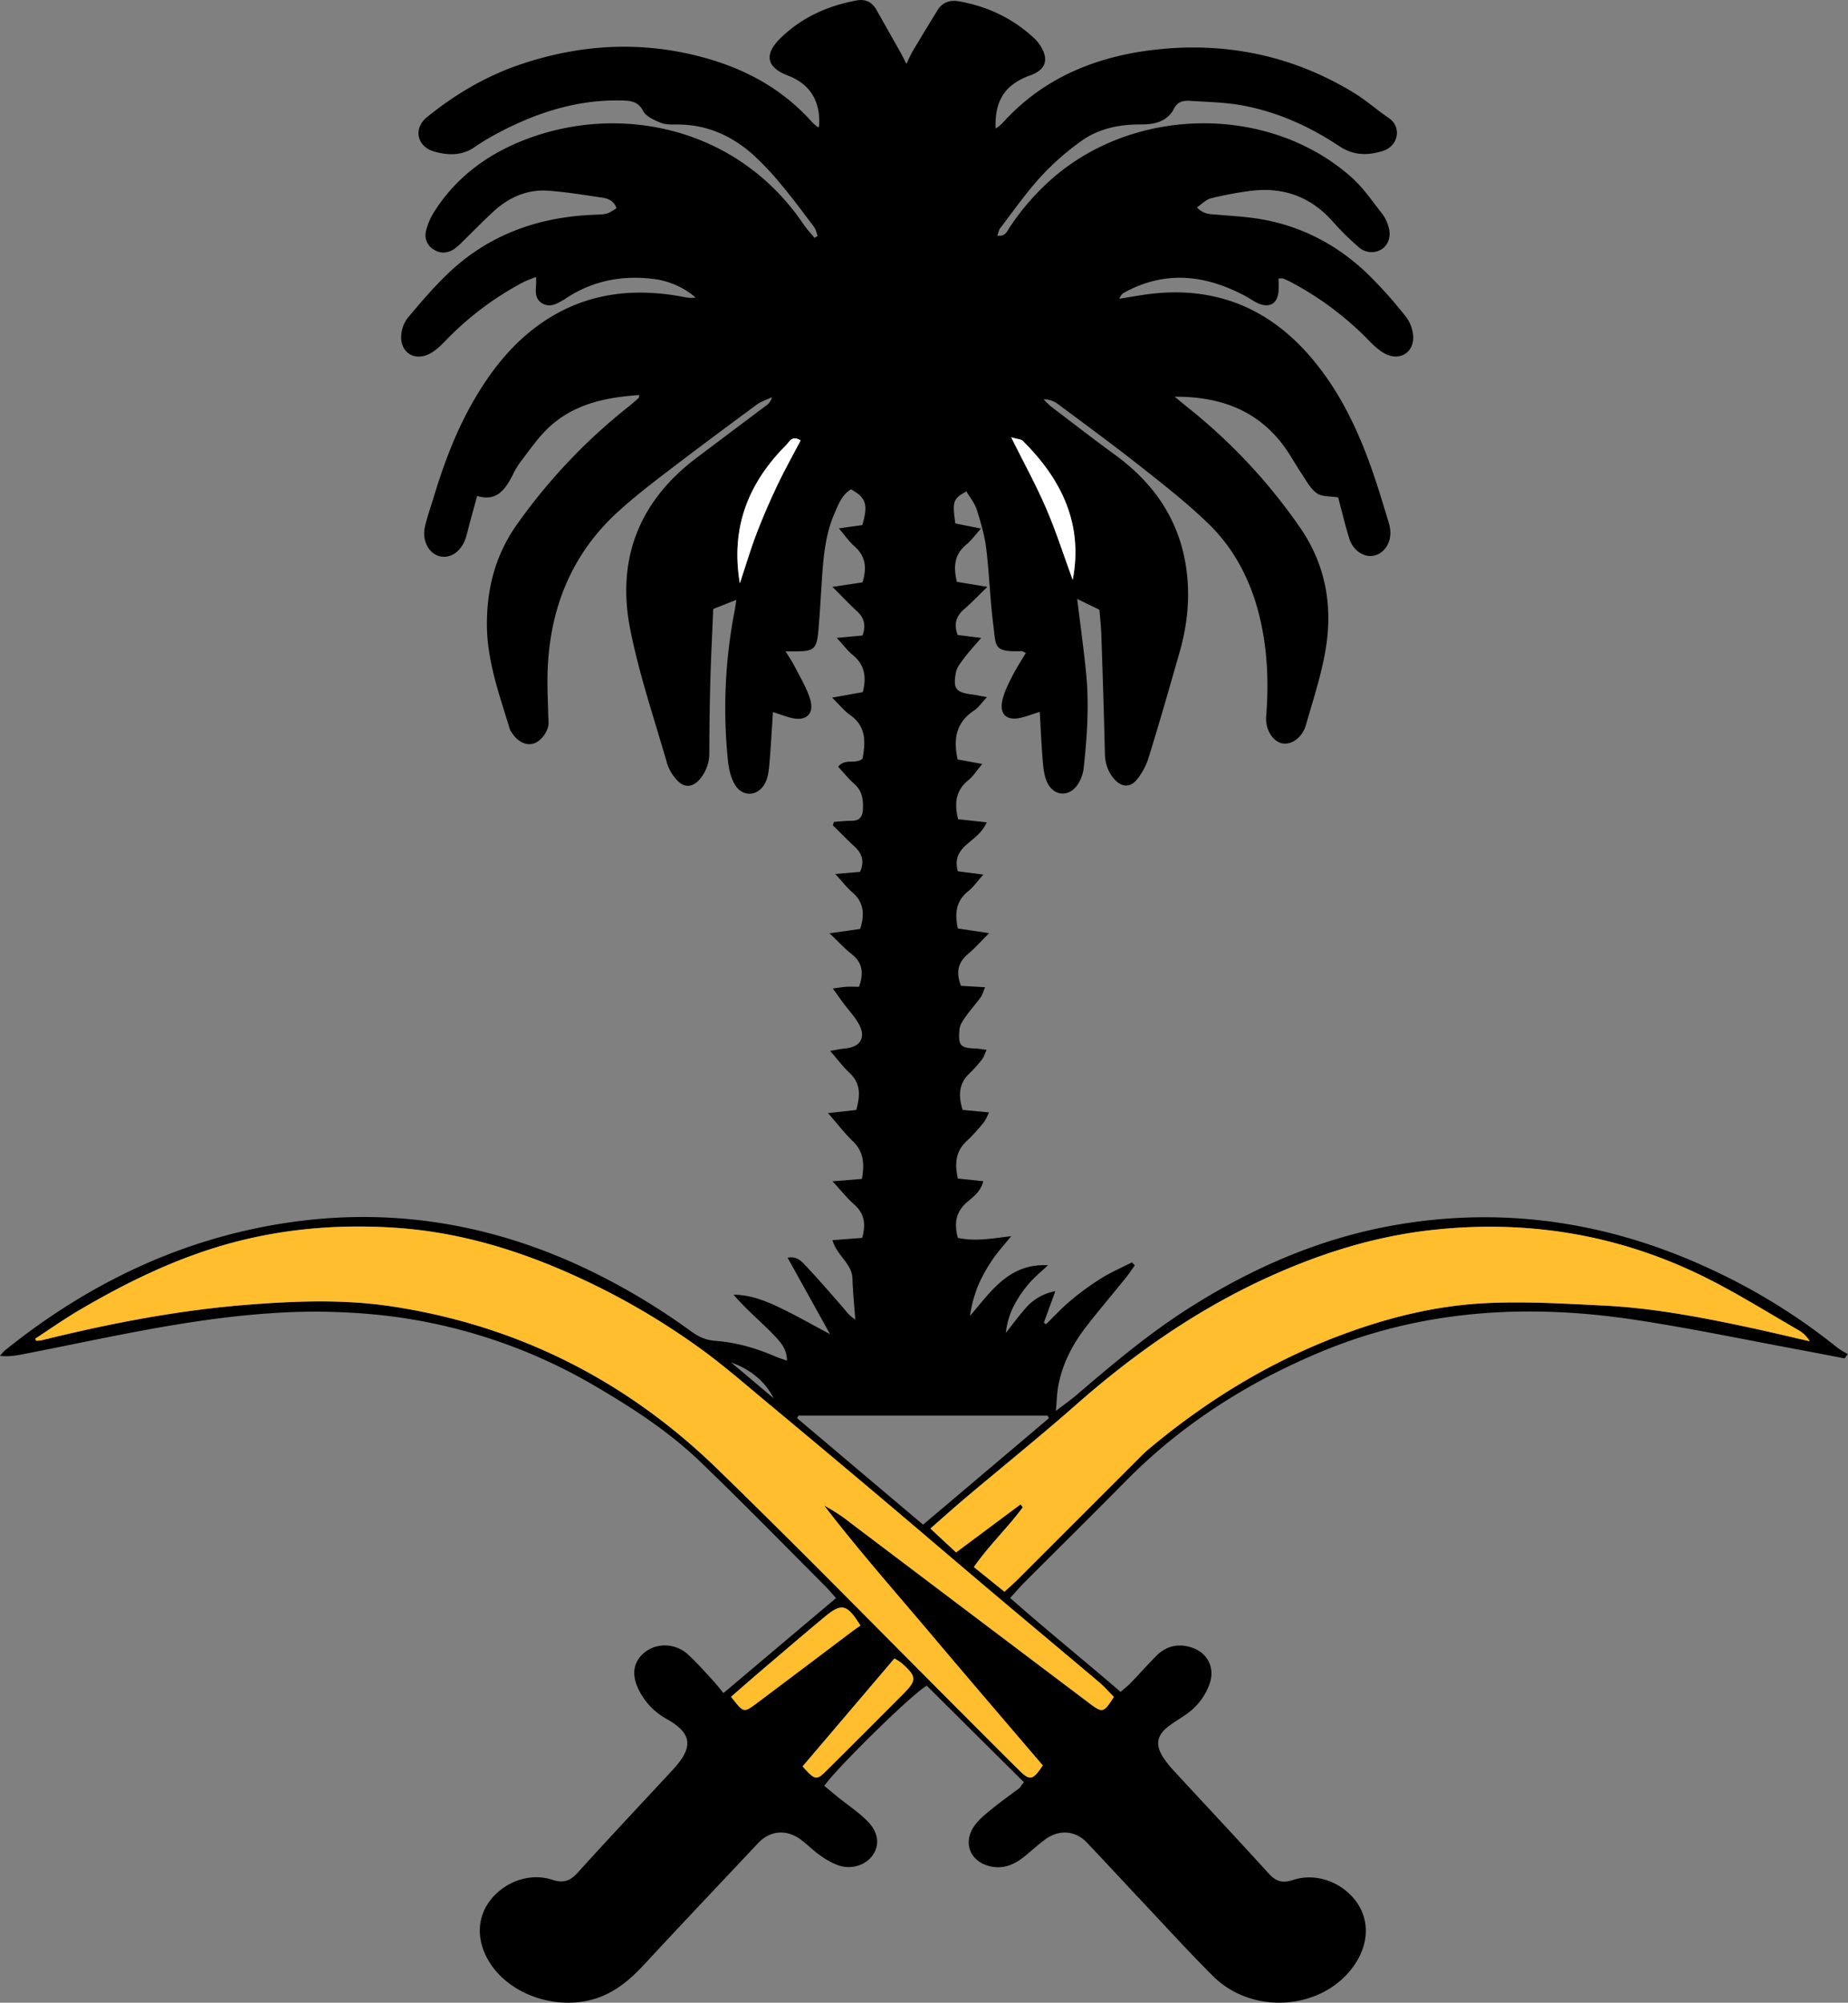 <svg xmlns="http://www.w3.org/2000/svg" viewBox="0 0 1183.77 1282.54"><rect x="0" y="0" width="1183.77" height="1282.54" fill="#808080" stroke="none"/><defs><style>.cls-1{fill:#ffbe2e;}.cls-2{fill:#fff;}</style></defs><g id="Layer_2" data-name="Layer 2"><g id="Layer_1-2" data-name="Layer 1"><path d="M463.43,1084.25l72.11-60.82c-2.8-3.11-4.85-5.61-7.13-7.88-26.39-26.41-52.49-53.13-79.35-79-20.23-19.53-43.77-34.83-68-49a343.76,343.76,0,0,0-133.61-44.95,400.37,400.37,0,0,0-74.82-1.52C119.54,844.68,67.94,856.89,16,867c-5.09,1-10.17,1.95-16,1.34a26.88,26.88,0,0,1,3.08-3.46C57.47,821.1,118.59,792.06,188,782.47c65.48-9,128.12,1.84,187.77,30.21a422.56,422.56,0,0,1,66.88,39.91c4.72,3.44,9.46,5.66,15.42,6.08,13.41,1,26.2,4.65,38.53,10,2.39,1,4.91,1.77,7.54,2.7-.32-7.43-2.54-11-14.53-22.46-6.64-6.37-13.5-12.51-19.7-19.78,11.26.09,21.17,4.23,30.79,8.88,9.85,4.76,19.37,10.21,31,16.4l-27.2-49c5.67-1,8.64,2,11.07,4.61,8.22,8.69,16.06,17.75,23.93,26.77,2.35,2.7,4.32,5.73,8.37,8.24-.62-8.7-1.54-17.4-1.79-26.11-.29-9.89-10-14.62-12.81-24.71l19-1.46c2.27-8,1.95-15.22-5.1-21.41-4.41-3.87-8.1-8.57-13.89-14.82L552.13,755c1.59-9.26,1.36-17.28-5.85-24.17-5.19-5-9.58-10.77-15.89-18l18.12-2c2.3-8.6,3.3-16.63-4.27-23.67-4.07-3.8-7.43-8.36-12.49-14.16,4.46-.73,7.12-1.32,9.81-1.58,10.06-1,13.47-7.51,8.12-16.46-2.54-4.26-6-7.95-9-11.94-2.15-2.86-4.18-5.8-7.21-10,4-.51,6.38-.94,8.81-1.08,2.6-.16,5.21,0,8,0,3.07-8.67,2.36-15.41-4.81-21-4.38-3.43-8.16-7.62-14.11-13.26l19.64-2.77c2.92-9,2.6-16.92-5.13-23.57-3.42-2.94-6.2-6.61-10.84-11.65l15.9-1.34c2.84-6.38,1.57-11.51-3.43-16.13-4.79-4.42-9.33-9.11-14-13.69.23-.73.46-1.45.68-2.18,3.78-.25,7.55-.71,11.33-.71,5.08,0,7-2.45,7.26-7.35.26-6.24-.43-11.81-5.56-16.3-3.69-3.24-6.78-7.15-10.3-10.94,4.42-5.69,10.95-1.27,15.63-5.16,1.79-10.28,2.7-20.49-8-28-3.69-2.6-6.61-6.31-11.51-11.12l19.66-3.52c2.49-9.77,1.22-17.58-6.54-23.88-3.23-2.62-5.76-6.11-10.13-10.85l16.5-1.53c2.27-6.37,1.2-11.27-3.62-15.63s-9.37-9.26-15.63-15.51l19.21-2.89c2.76-8.78,2.37-16.61-5.29-23.26-3.35-2.91-5.9-6.73-9.84-11.33l15-2.1c3.88-13,2.48-17.55-7.22-22.91-5.94,3.59-8.22,10-10.79,15.94-5.33,12.43-6.71,25.72-7.66,39.05-.83,11.63-1.38,23.28-2.39,34.9-1.1,12.65-2.73,13.94-15.48,13.89h-5.59c2.43,4,4.42,6.88,6,10,3.44,6.8,7.58,13.44,9.74,20.66,2.8,9.32-2.49,14.22-11.84,12-3.8-.89-7.47-2.36-12-3.81-.79,12-1.37,23.2-2.37,34.4-.35,3.88-1,8.11-2.81,11.43-4.63,8.37-14.48,8.76-19.27.53-2.58-4.41-3.84-10-4.36-15.14a326.87,326.87,0,0,1,4.36-96.5c.37-1.88.57-3.8,1-6.58l-14.8,5.89c-.62,15.23-1.41,30.49-1.84,45.77s-.62,30.66-.67,46a25.6,25.6,0,0,1-6.29,17.44c-4.53,5.18-10,5.4-14.57.2a28.17,28.17,0,0,1-6.07-10.18c-8.28-28.81-18.05-57.35-23.81-86.67C394.9,358,409.42,321,446,293.37q22.37-16.85,44.77-33.64a8.82,8.82,0,0,0,3.72-5.37c-3.29,1.58-6.93,2.69-9.82,4.82-19.57,14.44-39.09,28.95-58.41,43.73-10.31,7.89-20.59,15.9-30.19,24.63-30.06,27.33-43.88,62.11-45.29,102.19-.35,9.64.23,19.32.41,29a41.64,41.64,0,0,1,.2,5c-.58,5.56-5.38,11.44-10.07,12.57s-9.68-1.37-13.31-6.85a10.57,10.57,0,0,1-1.47-2.61c-6.66-22-14.65-43.72-14.64-67.1,0-23.16,5.5-44.54,19.27-63.9a363.88,363.88,0,0,1,71.24-75.25c2.34-1.85,4.56-3.85,6.8-5.82.18-.16.11-.6.28-1.79-22.08,1.54-42.89,5.91-59.16,21.95-6.58,6.49-11.85,14.32-17.53,21.69a53.4,53.4,0,0,0-4.48,7.79c-4.73,9-10,17-22.68,13.21-1.75,6.4-3.34,12.14-4.89,17.88-.79,2.89-1.41,5.83-2.3,8.69-2.77,8.85-9.84,13.83-16.91,12-6.9-1.77-11.31-10-9.38-18.66,1.44-6.48,3.74-12.78,5.67-19.16,6.76-22.39,15-44.17,27.05-64.34,11-18.5,24.35-35,42.29-47.36,27.8-19.11,58.45-22.7,90.86-16.47a22.79,22.79,0,0,0,7.59.36,50.92,50.92,0,0,0-27.71-12c-19.82-2.34-38.48,1.34-55.36,12.47-.56.37-1.09.78-1.67,1.1-4.1,2.28-8.23,4.92-13.09,2.39-5.12-2.66-4.72-7.52-4.38-12.26.09-1.26,0-2.53,0-4.83a77.34,77.34,0,0,0-7.81,3.08,195.74,195.74,0,0,0-50.17,37.65c-3,3.1-6.21,6.22-9.92,8.22-10,5.38-19.45-.75-18.48-12a20.64,20.64,0,0,1,4.23-10.89c8.12-9.69,16.37-19.37,25.48-28.11,26-24.92,57.67-36.34,93.27-37.81,9-.37,9-.33,14.87-4.21-1.32-4.41-4.94-6.15-8.9-6.75-11.5-1.72-23-3.6-34.59-4.48-13.7-1-25.47,4.25-35.44,13.46-6.6,6.11-12.88,12.57-19.34,18.83a38,38,0,0,1-6,5.27c-4.3,2.67-8.9,2.81-13.18-.15a10.51,10.51,0,0,1-4.59-11.38,40.08,40.08,0,0,1,4.89-11.88c13.73-22,33.5-36.89,57.33-46.33,61.94-24.52,137.78-8.44,179.72,53.8,2.06,3,4.66,5.75,7,8.62l2-1.35c-.77-1.92-1.16-4.13-2.36-5.72-6.81-9.06-13.56-18.17-20.82-26.86A186,186,0,0,0,482.9,99.52C469.1,87.05,453,79.75,434,79.74c-3.64,0-7.6.16-10.84-1.16C419,76.9,413.89,74.64,412,71.12c-3.17-6.05-7.68-6.59-13.17-6.75-28.82-.82-55.2,7.69-80.28,21.06a148.85,148.85,0,0,0-14.54,8.78c-8.2,5.65-17,5.35-25.87,2.84-11.05-3.11-13.66-14.75-4.54-22.11,18.12-14.64,37.76-26.23,59.77-33.68C372.65,28,412.35,26,452.42,37.31,478.65,44.7,501.64,57.52,520,78a34.93,34.93,0,0,0,3.66,3.31c.17.14.62-.06,1-.11,1.14-16.2-5.6-27.31-19.88-32.78-13.79-5.28-15.61-13.5-4.67-24.14,13.53-13.14,30.14-20.57,48.57-24,5.56-1,9.82.9,12.63,5.83Q568.92,19.55,576.51,33c1.26,2.23,2.37,4.54,4.12,7.92,1.68-3.45,2.64-5.81,3.94-8q7.92-13.27,16-26.42c3.19-5.14,8-6.65,13.83-5.63C633,4.19,649.26,12,663,25a23.06,23.06,0,0,1,3.69,4.7c5.3,8.68,3,15-6.54,18.48-16.24,5.82-23.1,16-22.38,34.16a30.62,30.62,0,0,0,4-3.12C667.59,50.38,701,36.5,738.42,32c45.75-5.48,89,3.22,128.57,27.28,7.94,4.82,15,11.1,22.68,16.35,8.42,5.75,6.12,17.93-3.94,21.07-9.64,3-18.8,2.91-27.68-3-18.76-12.51-39.12-21.76-61.27-26-11.35-2.19-23.12-2.37-34.71-3.12-4-.25-7.71.44-10,4.92-4.4,8.58-12.71,10.24-21.32,10.2C717,79.61,703.91,82.3,692.8,90.2a165.62,165.62,0,0,0-26.15,23c-9.42,10.29-17.45,21.86-26,33-.86,1.13-1.08,2.76-1.79,4.7,5.25.76,6.31-2.95,8-5.45A155.89,155.89,0,0,1,676.77,112c53.76-44.51,137.67-44.07,188.94,1.53,7.61,6.77,13.47,15.54,19.86,23.6a25.38,25.38,0,0,1,3.85,8.07c1.84,5.8,0,11.46-4.16,14.29a12.25,12.25,0,0,1-14.89-1.19A169.49,169.49,0,0,1,854,142.18c-14.41-16.45-32.42-22.75-53.8-19.82A223.42,223.42,0,0,0,775.64,127c-3.09.78-5.67,3.61-8.92,5.8,4.29,4.63,8.65,4.31,12.92,4.68,9.61.84,19.31,1.33,28.78,3,26.69,4.78,49.64,17.22,68.89,36.16a289.46,289.46,0,0,1,23.22,26.13,23.27,23.27,0,0,1,4.72,12.68c.44,10.29-8.49,15.86-17.71,11.2-4-2-7.58-5.39-10.78-8.69a200.07,200.07,0,0,0-48.51-36.58c-2-1.11-4.16-2.1-6.29-3-.54-.24-1.28,0-3,0a81.14,81.14,0,0,1,0,8.55c-.73,7.08-5.14,10.13-11.79,7.82-3.39-1.18-6.36-3.55-9.58-5.25C772.18,176,746.46,173,720.3,187.3a6.42,6.42,0,0,0-3.2,4l13.43-2.18c45.51-7.38,82.72,7.08,111.72,42.73,18.81,23.12,30.47,49.95,39.63,78,2.48,7.6,4.79,15.26,7.11,22.92a33.49,33.49,0,0,1,1.57,6.78c.69,7.92-3.75,14.77-10.3,16.26-6.29,1.44-13.52-3.12-15.9-10.76-2.75-8.87-4.88-17.93-7.18-26.49-5.12-.88-10.42-.37-13.7-2.7-4.09-2.91-6.68-8-9.63-12.41-3.91-5.79-7.23-12-11.35-17.63-17.14-23.39-41.4-31.93-70.08-31.77,3,2.44,5.93,4.9,8.93,7.31a358.27,358.27,0,0,1,71.39,76.46c15.64,22.64,20.67,47.79,17,74.21-2.46,17.68-8.26,35-13.19,52.22-2.37,8.29-9.47,13-15.25,11.8-6.21-1.32-10.9-9.09-10.23-17.38,1.64-20.38.93-40.64-3.5-60.65-5.31-24-15.87-45.54-33.48-62.64-13.58-13.18-28.61-24.92-43.49-36.67-17.25-13.62-35-26.59-52.64-39.74a15.54,15.54,0,0,0-9.39-3.29,41.9,41.9,0,0,0,4.28,4.35c13.79,10.5,27.5,21.11,41.5,31.32,24.85,18.12,41.07,41.61,45.5,72.41,2.59,18.05.88,35.94-4.11,53.45-6.49,22.75-13,45.48-20,68.09a42.13,42.13,0,0,1-7.44,13.89c-4.38,5.4-9.94,5-14.5-.21-4.1-4.67-5.91-10.12-6.05-16.47-.57-25.32-1.41-50.64-2.27-75.95-.19-5.59-.83-11.17-1.22-16.09L690,383.57c1.89,15.46,4.06,31.11,5.67,46.83,2.11,20.65.72,41.29-1.54,61.85a23.76,23.76,0,0,1-3.8,10.16c-5.32,8-14.86,7.69-19.3-.86-2-3.95-2.61-8.87-3-13.43-.92-10.5-1.34-21.05-2-32.22-5,1.56-8.71,3-12.55,3.85-8.54,1.86-13.19-2.19-11.48-10.79,1.07-5.42,3.77-10.61,6.27-15.63,2.6-5.22,5.85-10.1,8.87-15.21-1.56-.66-2.17-1.15-2.75-1.13-18.23.68-16.31-2.87-18.1-16.68-2.1-16.17-2.53-32.56-4.52-48.75-1-8.51-3.48-16.93-6.08-25.15-1.33-4.21-4.41-7.87-6.66-11.72-8.58,4.82-9.08,6.38-7.08,20.53l16.44,3.27c-3.74,4.16-6.23,7.68-9.44,10.32-7.89,6.49-8.21,14.46-6,23.81l19.53,3.21c-5.87,5.69-10.13,10.22-14.82,14.25-5.19,4.46-6.81,9.54-4.25,16.56l15.09,1.9c-4.3,5-7.82,8.8-10.9,12.89-2.13,2.83-4.63,5.92-5.27,9.23-2,10.52,0,12.81,10.56,14.13,2.53.32,5,.89,9.35,1.67-3.46,3.63-5.51,6.71-8.36,8.61-11.37,7.58-13.42,18.14-10.42,31.3l15.76,2.89c-3.58,4.24-5.81,7.85-8.92,10.38-8.14,6.61-9.11,14.82-6.55,25l18.33,2c-3.21,7.06-8.7,10.46-13.2,14.49-4.95,4.44-7.44,9.23-5.31,16.86l16.35,2.1c-4,4.45-6.42,8-9.66,10.62-7.88,6.3-8.81,14.23-6.67,23.91l20,3c-5.5,5.48-9.19,9.71-13.44,13.25-6.55,5.47-7.91,11.85-4.59,20.47l15.47.89c-1.13,2.62-1.64,4.76-2.83,6.41-3.13,4.31-6.72,8.29-9.79,12.65-1.67,2.37-3.54,5.14-3.78,7.87-.84,9.46-.08,12,9.36,12.25,2.29.06,4.58.51,8,.92-1.18,2.51-1.75,4.62-3,6.21a84.79,84.79,0,0,1-8,8.92c-7,6.64-7.13,14.37-4.36,23.33l16.92,1.61c-1.35,2.62-2,4.74-3.35,6.33a113.89,113.89,0,0,1-10.76,11.82c-7.41,6.68-7.93,14.72-5.87,24.21l16.25,1.69c-1.49,6.61-6.41,10-10.41,13.47-7.36,6.39-8.24,13.77-5.84,22.84,11.34,2.41,22.29.3,34.18-1.1-4,5-8.42,9.75-12,15.05a98.73,98.73,0,0,0-9.2,16.54,85.07,85.07,0,0,0-5.23,19.52c13.48-15.73,25.07-33.8,50-32.5-4.14,3.93-8.65,7.54-12.33,11.86a75.73,75.73,0,0,0-9.49,14,49.41,49.41,0,0,0-5.18,17.48c4.1-5.18,8-10.57,12.36-15.5A33,33,0,0,1,676,826.88L668.68,847c.43.37.87.73,1.31,1.09,5.23-5.08,10.19-10.49,15.78-15.15a173.3,173.3,0,0,1,19.34-14.12c6.38-4,13.34-7,20-10.39l1.81,1.94c-2,2.74-3.83,5.59-6,8.22-8.37,10.37-17,20.51-25.19,31.06-9.06,11.75-15.75,24.74-18.12,39.59-.61,3.88-.71,7.84-1.26,14.35,5.52-4.24,9.43-7,13-10,22.78-19.52,45.7-38.85,71-55.08,41.16-26.34,85.24-45.62,133.53-54,70.49-12.21,138-1.63,202.61,28.58a390.27,390.27,0,0,1,80.5,50,58.93,58.93,0,0,0,6.6,4.06l-2,2.77c-8.37-1.6-16.74-3.25-25.13-4.81-36-6.66-71.92-14.2-108.12-19.75-69-10.58-137-6.83-202.27,20.4-46.92,19.56-89.15,46.4-125,82.77-21.55,21.82-43.39,43.36-65.05,65.06-2.78,2.78-5.33,5.79-8.95,9.75,23.44,20.74,47.19,39.82,70.73,60.16,2.51-2.19,4.57-3.72,6.33-5.55,5.54-5.76,10.87-11.74,16.48-17.44,6.47-6.57,14.35-8.24,23-5.33,10.14,3.41,14.78,13.12,11.19,23.22a39.9,39.9,0,0,1-15,19.5c-3.81,2.69-7.88,5-11.56,7.87-7.1,5.5-8.22,11.54-3.44,19.2a63.73,63.73,0,0,0,7.44,9.38c20.11,21.8,40.42,43.43,60.38,65.38,4.62,5.09,8.73,6.48,15.62,4.23,14.89-4.88,31.58,1.42,40.67,14.06,8.57,11.93,7.91,27.36-1.76,41-20,28.24-64.62,31.77-90,6.6-15.37-15.26-29.93-31.33-44.79-47.09-12.12-12.85-24.08-25.85-36.25-38.65-7.15-7.53-17.59-8.4-26.28-2.12-4.86,3.5-9.22,7.67-13.92,11.4-5.94,4.72-12.56,7.68-20.35,6.3-14.14-2.51-19.51-15.57-10.8-27,3.18-4.15,7.54-7.48,11.66-10.82,5.43-4.39,11.17-8.41,16.74-12.65.47-.36.61-1.15,2.75-3.61l-62.22-61.81c-8.82,4.5-58.74,53.73-65.64,64.09,2.83,2.36,5.75,4.85,8.73,7.26,6.22,5,13,9.49,18.6,15.07,7.25,7.15,8.22,15.12,3.93,21.68s-13.61,9.87-22.2,6.95a49.45,49.45,0,0,1-12.1-6.68c-4.35-3.06-8.09-7-12.4-10.09-9.06-6.56-19.49-5.5-27,2.51-24.44,26-49,51.86-73.23,78-10.2,11-21.37,19.94-36.53,23-23,4.69-48.7-4.85-61.17-23-9.2-13.41-9.76-28.54-1.49-40.21,9-12.69,25.81-19.2,40.58-14.33,7.34,2.42,11.57.63,16.4-4.69,19.94-22,40.23-43.6,60.42-65.33,13.05-14,14-23.25-3.75-33.06A43,43,0,0,1,410.14,1084c-5.8-10.26-5-19.11,2.31-25.4,7.83-6.73,20.18-6.54,28.33,1,5.63,5.18,10.69,11,15.91,16.6C458.72,1078.35,460.51,1080.74,463.43,1084.25ZM22.56,857.3c.2.45.4.89.61,1.34a27.24,27.24,0,0,0,3.74-.39c43.71-10.78,87.8-19.32,132.79-22.79,30.62-2.36,61.33-3.42,91.71,1.22C331.63,848.94,401,884,459.09,940.32c53.58,52,105.75,105.43,158.55,158.24,11.78,11.78,23.51,23.63,35.39,35.32,6.72,6.61,8.56,6.23,14.9-3.29-23.26-27.29-46.9-54.77-70.27-82.48s-47.51-55-69.69-83.91a109.47,109.47,0,0,1,16.67,10.94q76.61,57.86,153.22,115.69c8.42,6.35,9.16,6.06,15.59-4.14-3-3-6-6.5-9.5-9.43C680.06,1057,656,1037,632.14,1016.78c-23.4-19.78-46.66-39.71-70.08-59.46s-46.91-39.41-70.46-59C478,887.05,464.71,875.4,450.5,865A459.8,459.8,0,0,0,370.4,818c-36.93-17-75.47-28.85-116.08-31.68-41.16-2.86-81.82,1.18-121.36,14.2-29.31,9.66-56.62,23.41-83.07,39C40.55,845.11,31.66,851.38,22.56,857.3ZM653.73,963.41l1.44,1.85c-9.58,13-21.44,24.17-31.35,38.28l19.6,15.82c3.39-3.15,6.11-5.51,8.66-8.05q37.83-37.78,75.63-75.59c2.59-2.59,5.14-5.25,7.94-7.6,36.54-30.6,76.57-55.32,121.25-72.34,30.08-11.46,61.16-19.4,93.17-21.15,25.5-1.39,51.22.18,76.8,1.43,32,1.56,63.4,7.58,94.66,14.29,12.6,2.71,25.12,5.72,37.68,8.59a19.32,19.32,0,0,0-7.15-7.07c-18.73-10.83-37.14-22.29-56.37-32.13-56.07-28.67-115.64-38.9-178.22-32.06-36.13,4-70.35,14.6-103.32,29.42-45.95,20.66-86.8,49-124.55,82.24-23.23,20.43-47.35,39.85-71,59.8-7.28,6.14-14.37,12.52-22.62,19.74l16.47,15.29Zm-62.43,13,80.58-68.16-.84-1.7H511.47l-.87,1.68Zm-123,110.25c7.94,10.25,8,10.39,16.11,4.37,20.52-15.34,40.93-30.82,61.4-46.22,1.83-1.38,3.75-2.66,5.33-3.77-8.64-13.83-12-14.62-22.88-5.58-14.58,12.09-28.94,24.45-43.36,36.74C479.46,1076.82,474.09,1081.61,468.34,1086.62Zm45.8,44.58c7.94,8.9,8.84,9.11,15.22,2.78,16.3-16.13,32.48-32.39,48.68-48.61,9.47-9.48,9.41-11.55-.64-20.47a39.85,39.85,0,0,0-4.46-2.79ZM473.93,373.56c3.84-11.56,6.87-21.91,10.72-31.94,4-10.53,8.55-20.88,13.38-31.06,4.6-9.69,9.88-19.05,14.82-28.5-5.5-3.38-6.86.53-9.05,2.72C479.66,309,467.83,337.4,473.93,373.56Zm213.21-2.18c6.81-35.79-7.16-64.38-31.9-89-1.22-1.21-3.65-1.2-7.52-2.36,8.25,16.6,16.1,30.82,22.48,45.66S681.58,356.19,687.14,371.38ZM468.29,872.48l27.31,23C489.73,884,480.19,876.81,468.29,872.48Z"/><path class="cls-1" d="M22.56,857.3c9.1-5.92,18-12.19,27.33-17.71,26.45-15.62,53.76-29.37,83.07-39,39.54-13,80.2-17.06,121.36-14.2C294.93,789.19,333.47,801,370.4,818A459.8,459.8,0,0,1,450.5,865c14.21,10.42,27.53,22.07,41.1,33.35q35.32,29.37,70.46,59c23.42,19.75,46.68,39.68,70.08,59.46C656,1037,680.06,1057,704,1077.26c3.46,2.93,6.46,6.4,9.5,9.43-6.43,10.2-7.17,10.49-15.59,4.14q-76.67-57.78-153.22-115.69A109.47,109.47,0,0,0,528,964.2c22.18,28.95,46.28,56.14,69.69,83.91s47,55.19,70.27,82.48c-6.34,9.52-8.18,9.9-14.9,3.29-11.88-11.69-23.61-23.54-35.39-35.32-52.8-52.81-105-106.25-158.55-158.24C401,884,331.63,848.94,251.41,836.68,221,832,190.32,833.1,159.7,835.46c-45,3.47-89.08,12-132.79,22.79a27.24,27.24,0,0,1-3.74.39C23,858.19,22.76,857.75,22.56,857.3Z"/><path class="cls-1" d="M653.73,963.41l-41.29,30.76L596,978.88c8.25-7.22,15.34-13.6,22.62-19.74,23.66-19.95,47.78-39.37,71-59.8,37.75-33.21,78.6-61.58,124.55-82.24,33-14.82,67.19-25.47,103.32-29.42,62.58-6.84,122.15,3.39,178.22,32.06,19.23,9.84,37.64,21.3,56.37,32.13a19.32,19.32,0,0,1,7.15,7.07c-12.56-2.87-25.08-5.88-37.68-8.59-31.26-6.71-62.67-12.73-94.66-14.29-25.58-1.25-51.3-2.82-76.8-1.43-32,1.75-63.09,9.69-93.17,21.15-44.68,17-84.71,41.74-121.25,72.34-2.8,2.35-5.35,5-7.94,7.6q-37.82,37.78-75.63,75.59c-2.55,2.54-5.27,4.9-8.66,8.05l-19.6-15.82c9.91-14.11,21.77-25.31,31.35-38.28Z"/><path class="cls-1" d="M468.34,1086.62c5.75-5,11.12-9.8,16.6-14.46,14.42-12.29,28.78-24.65,43.36-36.74,10.9-9,14.24-8.25,22.88,5.58-1.58,1.11-3.5,2.39-5.33,3.77-20.47,15.4-40.88,30.88-61.4,46.22C476.38,1097,476.28,1096.87,468.34,1086.62Z"/><path class="cls-1" d="M514.14,1131.2l58.8-69.09a39.85,39.85,0,0,1,4.46,2.79c10.05,8.92,10.11,11,.64,20.47-16.2,16.22-32.38,32.48-48.68,48.61C523,1140.31,522.08,1140.1,514.14,1131.2Z"/><path class="cls-2" d="M473.93,373.56c-6.1-36.16,5.73-64.59,29.87-88.78,2.19-2.19,3.55-6.1,9.05-2.72-4.94,9.45-10.22,18.81-14.82,28.5-4.83,10.18-9.35,20.53-13.38,31.06C480.8,351.65,477.77,362,473.93,373.56Z"/><path class="cls-2" d="M687.14,371.38c-5.56-15.19-10.52-30.74-16.94-45.67S656,296.65,647.72,280.05c3.87,1.16,6.3,1.15,7.52,2.36C680,307,694,335.59,687.14,371.38Z"/></g></g></svg>